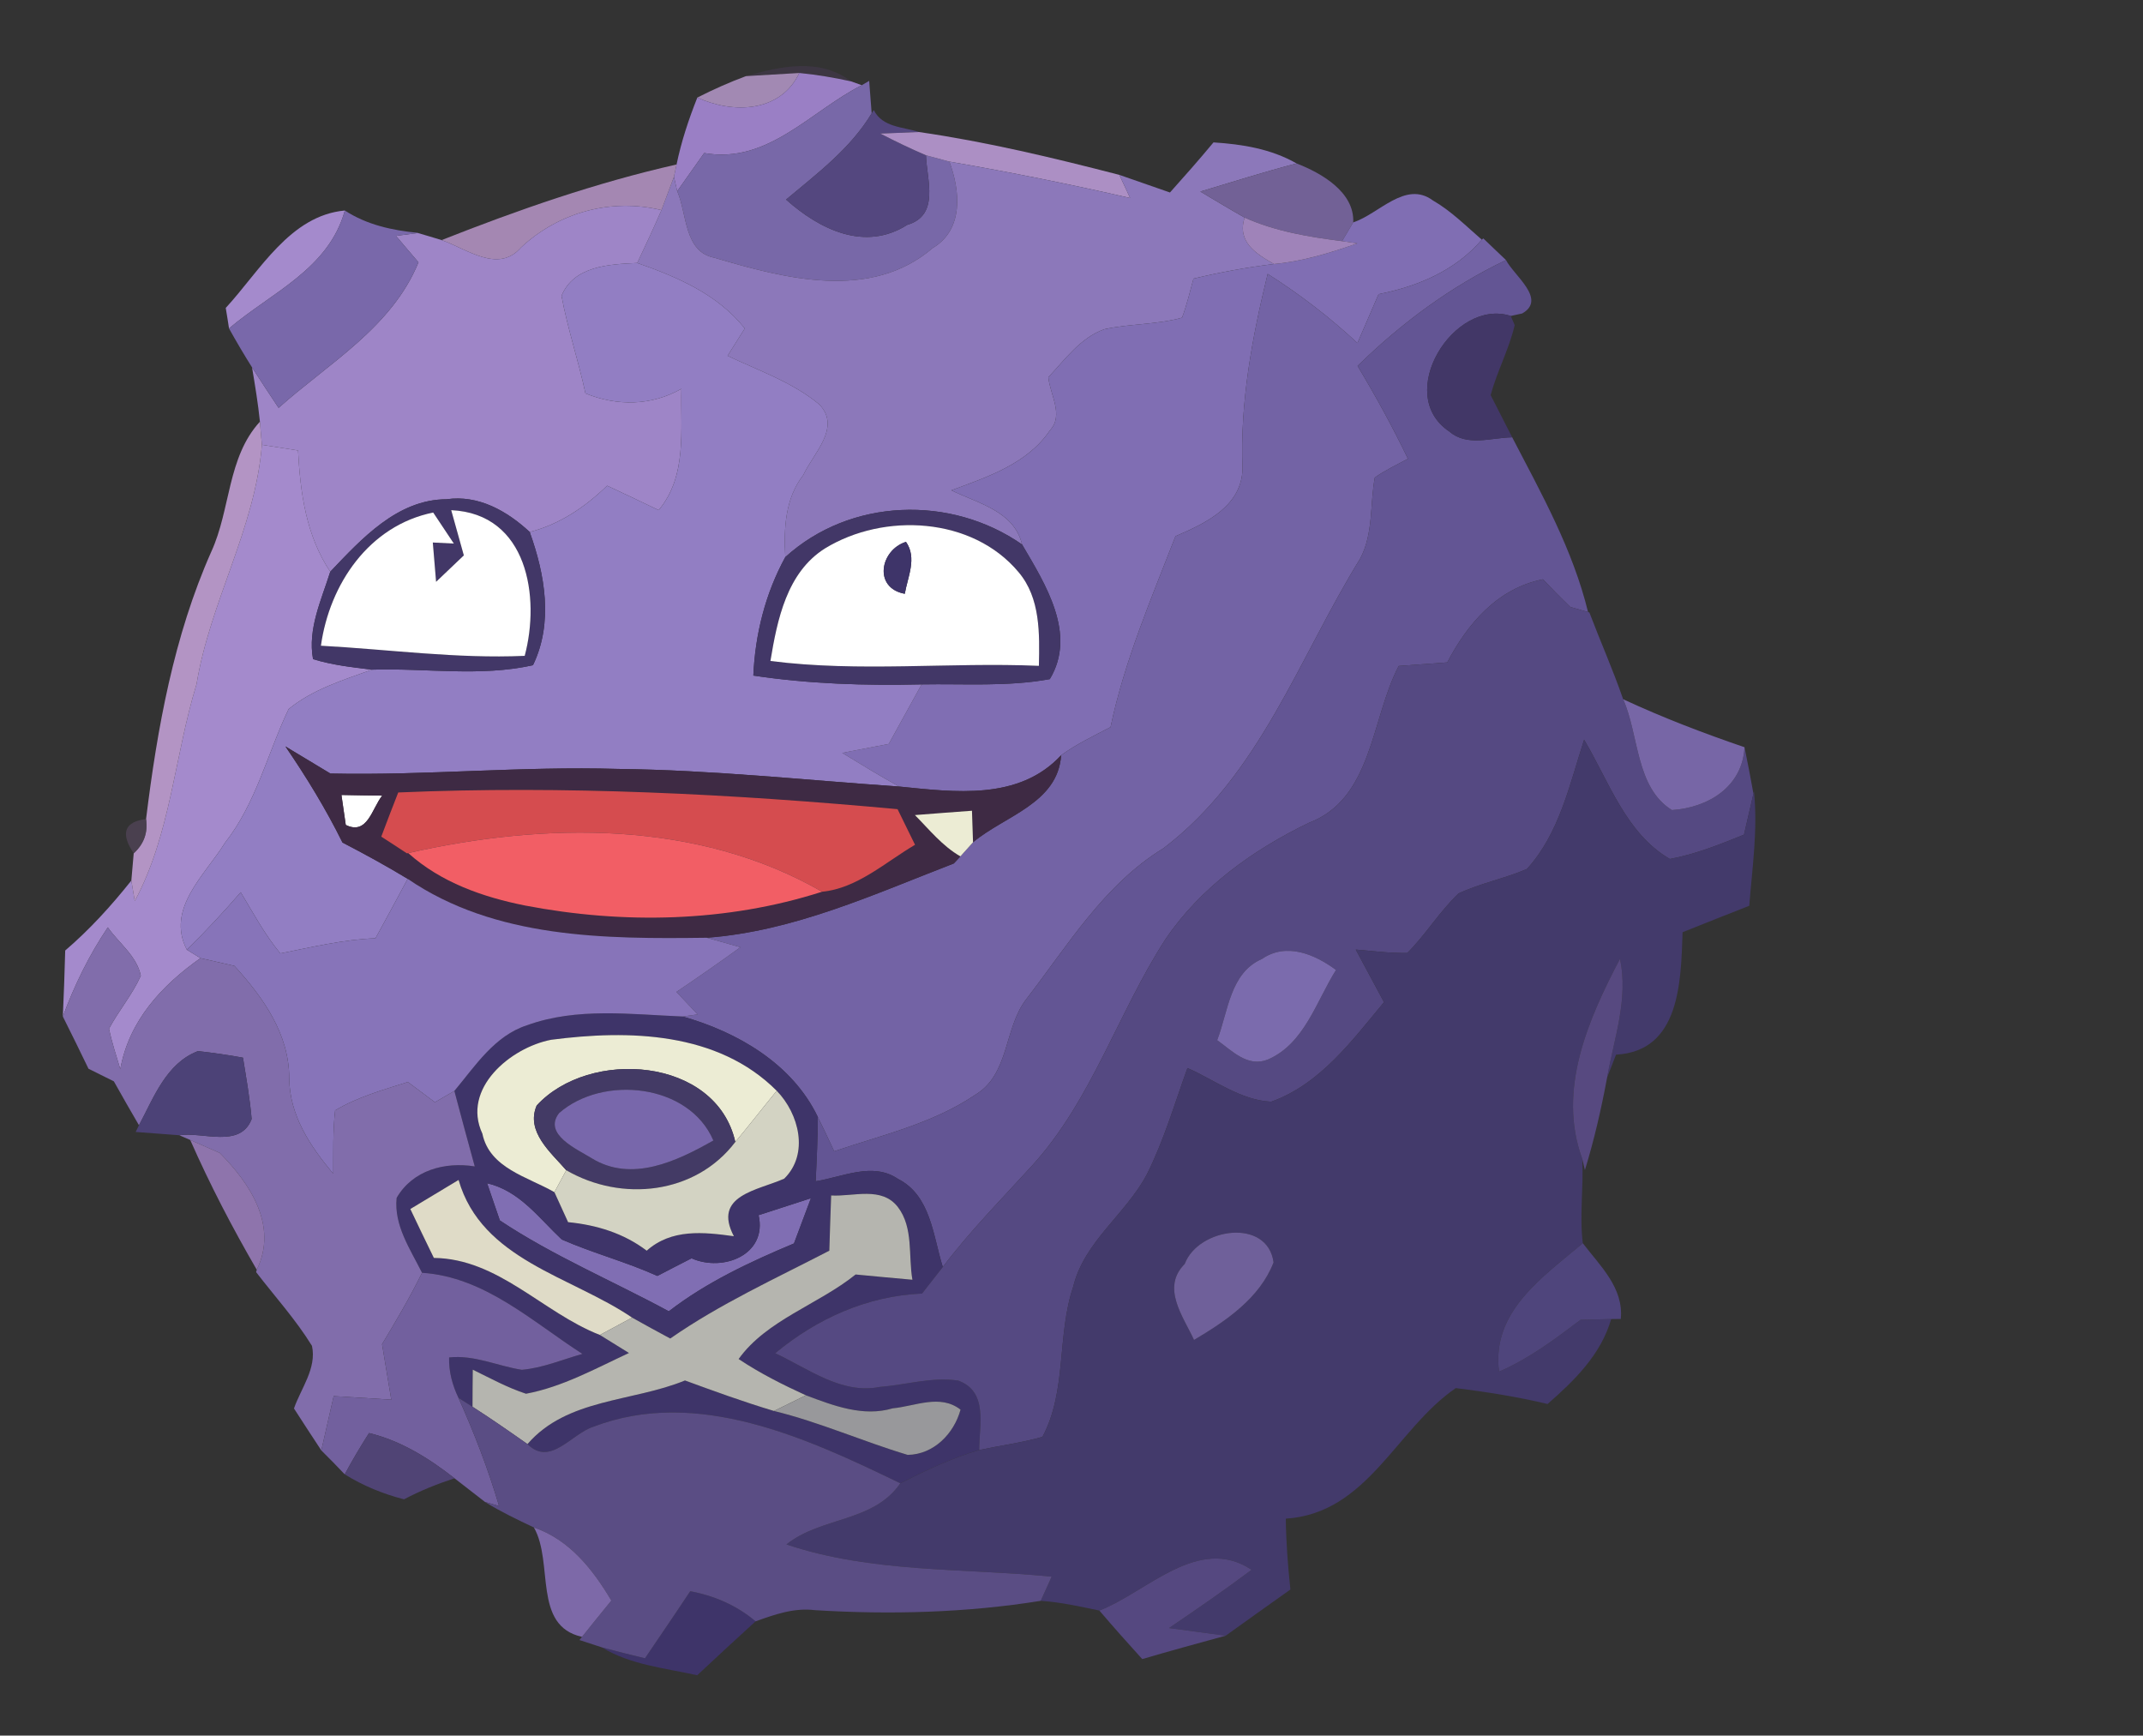 <?xml version="1.0" encoding="UTF-8" ?>
<!DOCTYPE svg PUBLIC "-//W3C//DTD SVG 1.1//EN" "http://www.w3.org/Graphics/SVG/1.1/DTD/svg11.dtd">
<svg width="163pt" height="132pt" viewBox="0 0 163 132" version="1.1" xmlns="http://www.w3.org/2000/svg">
<rect x="0" y="0" width="163" height="132" fill="#333333" stroke="none"/>
<g id="#45394e96">
<path fill="#45394e" opacity="0.59" d=" M 56.74 5.79 C 59.38 5.03 62.36 4.38 64.74 6.19 C 63.44 5.90 62.12 5.68 60.80 5.55 C 59.78 5.61 57.75 5.73 56.74 5.79 Z" />
</g>
<g id="#ac91beea">
<path fill="#ac91be" opacity="0.92" d=" M 53.04 7.42 C 54.24 6.81 55.47 6.26 56.74 5.79 C 57.75 5.73 59.78 5.61 60.80 5.55 C 59.35 8.58 55.74 8.66 53.04 7.42 Z" />
</g>
<g id="#9a7fc5ff">
<path fill="#9a7fc5" opacity="1.00" d=" M 60.80 5.55 C 62.12 5.68 63.44 5.90 64.74 6.19 L 65.55 6.48 C 61.64 8.46 58.40 12.50 53.56 11.64 C 52.88 12.61 52.19 13.58 51.51 14.54 L 51.26 13.45 C 51.31 13.22 51.41 12.75 51.46 12.51 C 51.82 10.77 52.38 9.08 53.04 7.42 C 55.74 8.66 59.35 8.58 60.80 5.55 Z" />
</g>
<g id="#7868a8ff">
<path fill="#7868a8" opacity="1.00" d=" M 53.56 11.64 C 58.40 12.50 61.64 8.46 65.55 6.48 L 66.11 6.15 L 66.30 8.62 C 64.69 11.30 62.15 13.20 59.79 15.18 C 62.33 17.44 65.77 19.16 69.01 17.10 C 71.50 16.37 70.49 13.67 70.43 11.81 C 70.87 11.93 71.76 12.17 72.21 12.29 C 73.04 14.51 73.31 17.45 70.95 18.86 C 66.21 22.92 59.68 21.18 54.33 19.60 C 52.03 19.15 52.26 16.27 51.51 14.54 C 52.19 13.58 52.88 12.61 53.56 11.64 Z" />
</g>
<g id="#54477fff">
<path fill="#54477f" opacity="1.00" d=" M 66.30 8.62 L 66.46 8.37 C 67.13 9.70 68.68 9.64 69.89 10.04 C 69.16 10.07 67.69 10.13 66.96 10.16 C 68.10 10.75 69.25 11.30 70.43 11.81 C 70.49 13.67 71.50 16.37 69.01 17.10 C 65.77 19.16 62.33 17.44 59.79 15.18 C 62.15 13.20 64.69 11.30 66.30 8.62 Z" />
</g>
<g id="#ac8fc4fc">
<path fill="#ac8fc4" opacity="1.00" d=" M 66.96 10.16 C 67.69 10.13 69.16 10.07 69.89 10.04 C 75.02 10.78 80.11 12.00 85.14 13.30 C 85.35 13.74 85.76 14.62 85.96 15.06 C 81.40 14.01 76.82 13.09 72.21 12.29 C 71.76 12.17 70.87 11.93 70.43 11.81 C 69.25 11.30 68.10 10.75 66.96 10.16 Z" />
</g>
<g id="#8c78baff">
<path fill="#8c78ba" opacity="1.00" d=" M 92.30 10.83 C 94.49 10.97 96.68 11.32 98.62 12.43 C 96.16 13.07 93.73 13.84 91.30 14.57 C 92.42 15.23 93.53 15.91 94.67 16.55 C 94.07 18.40 95.54 19.30 96.90 20.08 C 94.83 20.33 92.79 20.71 90.78 21.19 C 90.51 22.18 90.27 23.20 89.91 24.16 C 87.98 24.70 85.94 24.61 83.99 25.04 C 82.18 25.69 81.01 27.34 79.74 28.69 C 79.86 30.01 80.94 31.57 79.86 32.73 C 78.14 35.28 75.11 36.27 72.36 37.29 C 74.40 38.29 77.14 38.87 77.74 41.41 C 72.31 37.63 64.67 37.88 59.73 42.37 C 59.61 40.20 59.71 37.92 61.10 36.13 C 61.85 34.49 64.01 32.52 62.32 30.76 C 60.28 29.06 57.71 28.19 55.34 27.06 C 55.77 26.37 56.21 25.68 56.65 24.98 C 54.59 22.38 51.51 21.06 48.47 20.00 C 49.10 18.66 49.73 17.33 50.31 15.98 C 50.55 15.34 51.03 14.08 51.26 13.45 L 51.51 14.54 C 52.26 16.27 52.03 19.15 54.33 19.60 C 59.68 21.18 66.21 22.92 70.95 18.86 C 73.31 17.45 73.04 14.51 72.21 12.29 C 76.82 13.09 81.40 14.01 85.96 15.06 C 85.76 14.62 85.35 13.74 85.14 13.30 C 86.42 13.75 87.71 14.19 88.99 14.64 C 90.11 13.39 91.23 12.12 92.30 10.83 Z" />
</g>
<g id="#ad8ebced">
<path fill="#ad8ebc" opacity="0.93" d=" M 33.59 18.26 C 39.41 15.96 45.35 13.89 51.46 12.51 C 51.41 12.75 51.31 13.22 51.26 13.45 C 51.03 14.08 50.55 15.34 50.31 15.98 C 46.49 15.05 42.51 16.14 39.64 18.81 C 37.90 20.83 35.52 18.93 33.59 18.26 Z" />
</g>
<g id="#726196ff">
<path fill="#726196" opacity="1.00" d=" M 98.62 12.43 C 100.50 13.16 103.03 14.60 102.93 16.91 C 102.72 17.27 102.29 17.98 102.08 18.34 C 99.55 18.02 97.01 17.60 94.67 16.55 C 93.53 15.91 92.42 15.23 91.30 14.57 C 93.73 13.84 96.16 13.07 98.62 12.43 Z" />
</g>
<g id="#806eb3ff">
<path fill="#806eb3" opacity="1.00" d=" M 102.93 16.91 C 104.87 16.29 106.89 13.70 108.98 15.24 C 110.37 16.04 111.51 17.19 112.71 18.23 C 110.70 20.58 107.85 21.78 104.86 22.37 C 104.32 23.61 103.78 24.85 103.25 26.09 C 101.14 24.13 98.85 22.37 96.42 20.83 C 95.24 25.66 94.31 30.62 94.51 35.62 C 94.47 38.51 91.67 39.81 89.41 40.78 C 87.56 45.55 85.53 50.27 84.47 55.30 C 83.19 55.97 81.88 56.59 80.71 57.44 C 77.49 60.91 72.61 60.24 68.39 59.82 C 66.92 59.01 65.49 58.13 64.06 57.26 C 65.24 57.03 66.42 56.81 67.60 56.58 C 68.43 55.07 69.27 53.56 70.10 52.05 C 73.35 51.99 76.63 52.24 79.85 51.65 C 81.93 48.21 79.50 44.41 77.74 41.41 C 77.14 38.87 74.40 38.29 72.36 37.29 C 75.11 36.27 78.14 35.28 79.86 32.73 C 80.94 31.57 79.86 30.01 79.74 28.69 C 81.01 27.34 82.18 25.69 83.99 25.04 C 85.94 24.61 87.98 24.70 89.91 24.16 C 90.27 23.20 90.51 22.18 90.78 21.19 C 92.79 20.71 94.83 20.33 96.90 20.08 C 99.08 19.88 101.19 19.23 103.25 18.51 L 102.08 18.34 C 102.29 17.98 102.72 17.27 102.93 16.91 Z" />
<path fill="#806eb3" opacity="1.00" d=" M 37.05 89.99 C 39.53 90.57 40.98 92.63 42.73 94.27 C 45.11 95.31 47.63 95.97 50.00 97.04 C 50.87 96.59 51.73 96.14 52.60 95.70 C 55.00 96.76 58.38 95.43 57.70 92.42 C 59.03 91.99 60.35 91.56 61.68 91.13 C 61.25 92.28 60.82 93.42 60.39 94.57 C 57.05 95.97 53.75 97.51 50.87 99.73 C 46.60 97.42 42.06 95.51 38.02 92.82 C 37.77 92.11 37.29 90.69 37.05 89.99 Z" />
</g>
<g id="#9e85c7ff">
<path fill="#9e85c7" opacity="1.00" d=" M 39.64 18.81 C 42.51 16.14 46.49 15.05 50.31 15.98 C 49.73 17.33 49.10 18.66 48.47 20.00 C 46.36 20.10 43.65 20.21 42.71 22.50 C 43.17 25.00 44.00 27.43 44.53 29.92 C 46.96 30.90 49.53 30.87 51.83 29.57 C 51.75 32.71 52.28 36.19 50.10 38.80 C 48.80 38.17 47.49 37.55 46.18 36.94 C 44.51 38.56 42.57 39.88 40.29 40.46 C 38.58 38.87 36.39 37.62 33.96 37.97 C 30.22 37.99 27.51 40.97 25.12 43.48 C 23.28 40.74 22.84 37.47 22.67 34.26 C 21.99 34.16 20.61 33.94 19.92 33.83 C 19.88 33.39 19.80 32.51 19.77 32.07 C 19.63 30.69 19.40 29.31 19.17 27.94 C 19.83 28.97 20.51 30.00 21.19 31.02 C 25.01 27.61 29.80 24.91 31.83 19.95 C 31.26 19.28 30.68 18.61 30.12 17.94 C 30.53 17.88 31.37 17.77 31.78 17.72 C 32.24 17.85 33.14 18.12 33.59 18.26 C 35.52 18.93 37.90 20.83 39.64 18.81 Z" />
</g>
<g id="#a48accff">
<path fill="#a48acc" opacity="1.00" d=" M 17.17 23.42 C 19.77 20.60 22.06 16.39 26.23 16.01 C 25.00 20.47 20.65 22.24 17.42 24.98 C 17.36 24.59 17.24 23.81 17.17 23.42 Z" />
<path fill="#a48acc" opacity="1.00" d=" M 19.92 33.83 C 20.61 33.94 21.99 34.16 22.67 34.26 C 22.84 37.47 23.28 40.74 25.12 43.48 C 24.45 45.62 23.39 47.83 23.81 50.13 C 25.27 50.58 26.79 50.75 28.29 50.93 C 26.10 51.72 23.78 52.43 21.95 53.93 C 20.34 57.31 19.48 61.09 17.11 64.10 C 15.60 66.55 12.60 69.10 14.21 72.23 L 15.25 72.87 C 12.30 74.95 9.82 77.62 9.15 81.31 C 8.84 80.29 8.51 79.28 8.29 78.24 C 9.03 76.86 10.07 75.64 10.71 74.21 C 10.41 72.71 9.04 71.73 8.20 70.53 C 6.78 72.64 5.66 74.93 4.78 77.31 C 4.86 75.64 4.91 73.97 4.96 72.29 C 6.82 70.70 8.47 68.88 9.99 66.97 L 10.25 68.53 C 12.99 63.43 13.27 57.50 14.95 52.03 C 15.97 45.78 19.41 40.19 19.92 33.83 Z" />
</g>
<g id="#7968aaff">
<path fill="#7968aa" opacity="1.00" d=" M 26.23 16.01 C 27.90 17.10 29.84 17.52 31.79 17.71 L 31.78 17.72 C 31.37 17.77 30.53 17.88 30.12 17.94 C 30.68 18.61 31.26 19.28 31.83 19.95 C 29.80 24.91 25.01 27.61 21.19 31.02 C 20.51 30.00 19.83 28.97 19.17 27.94 C 18.56 26.97 17.98 25.99 17.42 24.98 C 20.65 22.24 25.00 20.47 26.23 16.01 Z" />
</g>
<g id="#9f83b9ff">
<path fill="#9f83b9" opacity="1.00" d=" M 94.67 16.55 C 97.01 17.60 99.55 18.02 102.08 18.34 L 103.25 18.51 C 101.19 19.23 99.08 19.88 96.90 20.08 C 95.54 19.30 94.07 18.40 94.67 16.55 Z" />
</g>
<g id="#7363a5ff">
<path fill="#7363a5" opacity="1.00" d=" M 112.71 18.23 L 112.82 18.13 C 113.25 18.54 114.11 19.37 114.55 19.78 C 110.34 21.79 106.58 24.58 103.26 27.83 C 104.64 30.13 105.93 32.48 107.09 34.89 C 106.24 35.35 105.36 35.76 104.57 36.32 C 104.19 38.37 104.47 40.58 103.46 42.48 C 98.79 50.04 95.84 58.93 88.50 64.51 C 83.96 67.29 81.21 71.92 78.03 76.03 C 76.35 78.25 76.78 81.72 74.17 83.27 C 70.95 85.45 67.09 86.32 63.45 87.56 C 63.04 86.68 62.63 85.81 62.20 84.94 C 60.25 80.89 56.10 78.50 51.93 77.31 L 53.06 77.15 C 52.66 76.72 51.85 75.87 51.45 75.44 C 53.09 74.33 54.72 73.20 56.32 72.04 C 55.68 71.86 54.40 71.50 53.76 71.32 C 60.40 70.82 66.43 68.03 72.55 65.67 C 72.68 65.54 72.93 65.26 73.05 65.13 C 73.29 64.86 73.77 64.33 74.01 64.06 C 76.39 62.06 80.47 61.10 80.71 57.44 C 81.88 56.59 83.19 55.97 84.47 55.30 C 85.53 50.27 87.56 45.55 89.41 40.78 C 91.67 39.81 94.47 38.51 94.51 35.62 C 94.31 30.62 95.24 25.66 96.42 20.83 C 98.85 22.37 101.14 24.13 103.25 26.09 C 103.78 24.85 104.32 23.61 104.86 22.37 C 107.85 21.78 110.70 20.58 112.71 18.23 Z" />
</g>
<g id="#927ec3ff">
<path fill="#927ec3" opacity="1.00" d=" M 42.71 22.50 C 43.65 20.21 46.36 20.10 48.47 20.00 C 51.51 21.06 54.59 22.38 56.65 24.98 C 56.21 25.68 55.77 26.37 55.34 27.06 C 57.71 28.19 60.28 29.06 62.32 30.76 C 64.01 32.52 61.85 34.49 61.10 36.13 C 59.71 37.92 59.61 40.20 59.73 42.37 C 58.21 45.14 57.44 48.24 57.30 51.38 C 61.54 52.02 65.82 52.15 70.10 52.05 C 69.27 53.56 68.43 55.07 67.60 56.58 C 66.42 56.81 65.24 57.03 64.06 57.26 C 65.49 58.13 66.92 59.01 68.39 59.82 C 61.26 59.33 54.14 58.56 46.99 58.48 C 39.70 58.26 32.42 58.99 25.13 58.83 C 23.99 58.14 22.85 57.45 21.71 56.77 C 23.31 59.11 24.79 61.53 26.05 64.08 C 27.73 64.95 29.39 65.86 31.01 66.84 C 30.20 68.35 29.39 69.85 28.56 71.36 C 26.10 71.45 23.71 72.04 21.32 72.51 C 20.14 71.08 19.26 69.44 18.31 67.86 C 17.00 69.37 15.64 70.84 14.21 72.23 C 12.60 69.10 15.60 66.55 17.11 64.10 C 19.48 61.09 20.34 57.31 21.95 53.93 C 23.78 52.43 26.10 51.72 28.29 50.93 C 32.37 50.80 36.52 51.49 40.54 50.59 C 42.10 47.36 41.45 43.69 40.29 40.46 C 42.57 39.88 44.51 38.56 46.18 36.94 C 47.49 37.55 48.80 38.17 50.10 38.80 C 52.28 36.19 51.75 32.71 51.83 29.57 C 49.53 30.87 46.96 30.90 44.53 29.92 C 44.00 27.43 43.17 25.00 42.71 22.50 Z" />
</g>
<g id="#635594ff">
<path fill="#635594" opacity="1.00" d=" M 114.55 19.78 C 115.14 20.95 117.68 22.76 115.78 23.84 L 114.91 24.03 C 110.60 22.63 105.99 29.99 110.24 32.82 C 111.59 33.99 113.44 33.28 115.02 33.26 C 117.25 37.55 119.64 41.82 120.79 46.55 C 120.45 46.45 119.77 46.26 119.43 46.16 C 118.72 45.47 118.03 44.77 117.36 44.06 C 113.92 44.74 111.63 47.42 110.08 50.38 C 108.85 50.47 107.62 50.56 106.39 50.65 C 104.28 54.66 104.41 60.76 99.53 62.59 C 95.28 64.65 91.29 67.51 88.63 71.46 C 85.03 77.04 83.05 83.63 78.54 88.61 C 76.22 91.16 73.79 93.61 71.71 96.36 C 70.97 94.00 70.80 90.92 68.30 89.66 C 66.38 88.35 64.08 89.52 62.04 89.84 C 62.12 88.21 62.20 86.57 62.20 84.94 C 62.63 85.81 63.04 86.68 63.45 87.56 C 67.09 86.32 70.95 85.45 74.17 83.27 C 76.78 81.72 76.35 78.25 78.03 76.03 C 81.21 71.92 83.96 67.29 88.50 64.51 C 95.84 58.93 98.79 50.04 103.46 42.48 C 104.47 40.58 104.19 38.37 104.57 36.32 C 105.36 35.76 106.24 35.35 107.09 34.89 C 105.93 32.48 104.64 30.13 103.26 27.83 C 106.58 24.58 110.34 21.79 114.55 19.78 Z" />
</g>
<g id="#423767ff">
<path fill="#423767" opacity="1.00" d=" M 110.24 32.82 C 105.99 29.99 110.60 22.63 114.91 24.03 L 115.21 24.73 C 114.78 26.56 113.87 28.24 113.38 30.05 C 113.93 31.12 114.48 32.19 115.02 33.26 C 113.44 33.28 111.59 33.99 110.24 32.82 Z" />
<path fill="#423767" opacity="1.00" d=" M 25.12 43.48 C 27.51 40.97 30.22 37.99 33.96 37.97 C 36.39 37.62 38.58 38.87 40.29 40.46 C 41.45 43.69 42.10 47.36 40.54 50.59 C 36.52 51.49 32.37 50.80 28.29 50.93 C 26.79 50.75 25.27 50.58 23.81 50.13 C 23.39 47.83 24.45 45.62 25.12 43.48 M 24.41 49.11 C 29.58 49.39 34.73 50.11 39.91 49.88 C 41.10 45.42 40.14 39.07 34.32 38.80 C 34.56 39.66 35.04 41.38 35.28 42.24 C 34.58 42.91 33.88 43.58 33.17 44.25 C 33.11 43.50 32.98 42.01 32.92 41.26 L 34.52 41.34 C 34.00 40.55 33.47 39.77 32.95 38.98 C 28.07 39.97 25.06 44.43 24.41 49.11 Z" />
<path fill="#423767" opacity="1.00" d=" M 59.73 42.37 C 64.67 37.88 72.31 37.63 77.74 41.41 C 79.50 44.41 81.93 48.21 79.85 51.65 C 76.63 52.24 73.35 51.99 70.10 52.05 C 65.82 52.15 61.54 52.02 57.30 51.38 C 57.44 48.24 58.21 45.14 59.73 42.37 M 62.75 41.71 C 59.84 43.54 59.12 47.14 58.60 50.27 C 65.38 51.14 72.21 50.35 79.02 50.64 C 79.07 48.21 79.15 45.49 77.47 43.51 C 73.96 39.31 67.24 38.96 62.75 41.71 Z" />
</g>
<g id="#b898caf4">
<path fill="#b898ca" opacity="0.96" d=" M 19.77 32.07 C 19.80 32.51 19.88 33.39 19.92 33.83 C 19.41 40.19 15.97 45.78 14.95 52.03 C 13.27 57.50 12.99 63.43 10.25 68.53 L 9.99 66.97 C 10.04 66.46 10.12 65.42 10.17 64.90 C 10.95 64.19 11.26 63.32 11.11 62.29 C 11.96 55.39 13.22 48.38 16.07 41.96 C 17.55 38.74 17.28 34.79 19.77 32.07 Z" />
</g>
<g id="#ffffffff">
<path fill="#ffffff" opacity="1.00" d=" M 24.41 49.11 C 25.06 44.43 28.07 39.97 32.95 38.98 C 33.47 39.77 34.00 40.55 34.52 41.34 L 32.92 41.26 C 32.98 42.01 33.11 43.50 33.17 44.25 C 33.88 43.58 34.58 42.91 35.28 42.24 C 35.04 41.38 34.56 39.66 34.32 38.80 C 40.14 39.07 41.10 45.42 39.91 49.88 C 34.73 50.11 29.58 49.39 24.41 49.11 Z" />
<path fill="#ffffff" opacity="1.00" d=" M 62.75 41.71 C 67.24 38.96 73.96 39.31 77.47 43.51 C 79.15 45.49 79.07 48.21 79.02 50.64 C 72.21 50.35 65.38 51.14 58.60 50.27 C 59.12 47.14 59.84 43.54 62.75 41.71 M 68.82 45.16 C 69.04 43.87 69.77 42.44 68.91 41.21 C 66.94 41.83 66.41 44.72 68.82 45.16 Z" />
<path fill="#ffffff" opacity="1.00" d=" M 25.97 60.46 C 26.75 60.48 28.29 60.50 29.07 60.51 C 28.29 61.49 27.95 63.55 26.30 62.74 C 26.22 62.17 26.05 61.03 25.97 60.46 Z" />
</g>
<g id="#3e3469ff">
<path fill="#3e3469" opacity="1.00" d=" M 68.82 45.16 C 66.41 44.72 66.94 41.83 68.91 41.21 C 69.77 42.44 69.04 43.87 68.82 45.16 Z" />
<path fill="#3e3469" opacity="1.00" d=" M 40.10 77.97 C 43.89 76.60 47.99 77.15 51.93 77.31 C 56.10 78.50 60.25 80.89 62.20 84.94 C 62.20 86.57 62.12 88.21 62.04 89.84 C 64.08 89.52 66.38 88.35 68.30 89.66 C 70.80 90.92 70.97 94.00 71.71 96.36 C 71.32 96.87 70.52 97.87 70.13 98.38 C 65.96 98.56 62.14 100.28 58.96 102.92 C 61.47 104.08 64.00 106.07 66.93 105.48 C 68.91 105.33 70.89 104.70 72.88 105.00 C 75.19 105.83 74.47 108.43 74.48 110.28 C 72.39 110.89 70.42 111.83 68.48 112.81 C 61.40 109.38 53.01 105.49 45.13 108.51 C 43.44 109.06 41.86 111.56 40.12 109.83 C 43.13 106.34 48.11 106.63 52.10 104.99 C 54.34 105.81 56.59 106.63 58.87 107.31 C 62.35 108.16 65.63 109.63 69.04 110.65 C 71.02 110.62 72.56 109.04 73.06 107.21 C 71.51 106.00 69.61 106.95 67.90 107.11 C 65.64 107.78 63.39 106.90 61.30 106.12 C 59.53 105.31 57.80 104.44 56.18 103.36 C 58.31 100.39 62.25 99.21 65.08 96.93 C 66.52 97.07 67.96 97.20 69.40 97.33 C 69.08 95.51 69.49 93.37 68.30 91.81 C 67.07 90.20 64.92 91.02 63.22 90.92 C 63.17 92.32 63.12 93.72 63.08 95.12 C 58.99 97.24 54.77 99.16 50.98 101.80 C 50.01 101.28 49.04 100.75 48.08 100.21 C 43.43 97.05 36.64 95.83 34.88 89.74 C 33.66 90.47 32.43 91.21 31.21 91.95 C 31.80 93.19 32.39 94.43 33.00 95.67 C 37.92 95.73 41.27 99.83 45.63 101.53 C 46.18 101.87 47.28 102.56 47.84 102.90 C 45.30 104.08 42.79 105.48 40.01 106.00 C 38.60 105.54 37.29 104.82 35.96 104.17 C 35.95 105.11 35.94 106.05 35.94 106.99 L 34.87 106.31 C 34.41 105.35 34.13 104.31 34.16 103.24 C 36.07 103.03 37.84 103.89 39.69 104.18 C 41.28 104.04 42.78 103.40 44.30 102.97 C 40.47 100.51 36.87 97.11 32.10 96.80 C 31.21 95.01 29.95 93.19 30.17 91.10 C 31.40 88.99 33.83 88.35 36.11 88.71 C 35.58 86.80 35.07 84.88 34.56 82.97 C 36.15 81.07 37.61 78.77 40.10 77.97 M 36.69 86.22 C 37.24 88.86 40.14 89.50 42.17 90.67 C 42.43 91.24 42.95 92.38 43.21 92.95 C 45.37 93.16 47.44 93.79 49.19 95.12 C 51.08 93.44 53.50 93.70 55.82 94.02 C 54.18 90.90 57.64 90.54 59.65 89.64 C 61.56 87.76 60.77 84.70 59.08 82.96 C 54.59 78.46 47.82 78.31 41.92 79.08 C 38.84 79.67 35.09 82.79 36.69 86.22 M 37.05 89.99 C 37.29 90.69 37.77 92.11 38.02 92.82 C 42.06 95.51 46.60 97.42 50.87 99.73 C 53.75 97.51 57.05 95.97 60.39 94.57 C 60.82 93.42 61.25 92.28 61.68 91.13 C 60.35 91.56 59.03 91.99 57.70 92.42 C 58.38 95.43 55.00 96.76 52.60 95.70 C 51.73 96.14 50.87 96.59 50.00 97.04 C 47.63 95.97 45.11 95.31 42.73 94.27 C 40.98 92.63 39.53 90.57 37.05 89.99 Z" />
<path fill="#3e3469" opacity="1.00" d=" M 52.50 121.02 C 54.33 121.36 56.04 122.10 57.47 123.31 C 55.98 124.67 54.50 126.03 53.03 127.41 C 50.58 126.86 47.97 126.63 45.78 125.29 C 46.87 125.58 47.96 125.86 49.06 126.12 C 50.21 124.42 51.37 122.73 52.50 121.02 Z" />
</g>
<g id="#554982ff">
<path fill="#554982" opacity="1.00" d=" M 110.08 50.38 C 111.63 47.42 113.92 44.74 117.36 44.06 C 118.03 44.77 118.72 45.47 119.43 46.16 C 119.77 46.26 120.45 46.45 120.79 46.55 L 120.89 46.58 C 121.73 48.79 122.69 50.95 123.46 53.18 C 124.68 55.93 124.40 59.89 127.17 61.61 C 129.92 61.43 132.54 59.84 132.69 56.83 C 132.93 58.00 133.16 59.18 133.37 60.36 C 133.13 61.40 132.89 62.44 132.65 63.48 C 130.82 64.22 128.96 64.97 127.01 65.33 C 123.67 63.39 122.38 59.43 120.49 56.26 C 119.39 59.65 118.61 63.39 116.14 66.09 C 114.45 66.82 112.61 67.17 110.94 67.95 C 109.49 69.33 108.45 71.07 107.04 72.48 C 105.72 72.50 104.42 72.33 103.12 72.22 C 103.84 73.55 104.55 74.88 105.27 76.22 C 102.84 79.14 100.41 82.46 96.69 83.79 C 94.37 83.68 92.39 82.14 90.32 81.23 C 89.34 83.94 88.53 86.73 87.24 89.30 C 85.64 92.34 82.47 94.41 81.63 97.86 C 80.38 101.57 81.16 105.78 79.29 109.28 C 77.71 109.73 76.08 109.94 74.48 110.28 C 74.47 108.43 75.19 105.83 72.88 105.00 C 70.89 104.70 68.91 105.33 66.93 105.48 C 64.00 106.07 61.47 104.08 58.96 102.92 C 62.14 100.28 65.96 98.56 70.13 98.38 C 70.52 97.87 71.32 96.87 71.71 96.36 C 73.79 93.61 76.22 91.16 78.54 88.61 C 83.05 83.63 85.03 77.04 88.63 71.46 C 91.29 67.51 95.28 64.65 99.53 62.59 C 104.41 60.76 104.28 54.66 106.39 50.65 C 107.62 50.56 108.85 50.47 110.08 50.38 M 95.99 72.93 C 93.55 73.99 93.42 76.93 92.58 79.11 C 93.70 79.91 94.91 81.21 96.44 80.58 C 99.22 79.38 100.12 76.15 101.62 73.77 C 100.01 72.58 97.85 71.65 95.99 72.93 Z" />
</g>
<g id="#7766a6ff">
<path fill="#7766a6" opacity="1.00" d=" M 123.46 53.18 C 126.47 54.58 129.56 55.76 132.69 56.83 C 132.54 59.84 129.92 61.43 127.17 61.61 C 124.40 59.89 124.68 55.93 123.46 53.18 Z" />
</g>
<g id="#433a6bff">
<path fill="#433a6b" opacity="1.00" d=" M 120.49 56.26 C 122.38 59.43 123.67 63.39 127.01 65.33 C 128.96 64.97 130.82 64.22 132.65 63.48 C 132.89 62.44 133.13 61.40 133.37 60.36 L 133.41 60.19 C 133.71 63.09 133.28 66.00 133.05 68.89 C 131.35 69.55 129.66 70.23 127.98 70.90 C 127.85 74.63 127.80 79.95 122.92 80.21 C 122.75 80.64 122.41 81.51 122.24 81.95 C 122.77 78.97 123.87 75.98 123.22 72.92 C 120.79 77.54 118.43 82.91 120.35 88.14 C 120.46 90.28 120.13 92.42 120.39 94.55 C 117.36 97.12 113.42 99.74 114.02 104.32 C 116.29 103.34 118.26 101.86 120.22 100.38 C 120.80 100.37 121.96 100.34 122.55 100.32 C 121.77 103.02 119.76 104.99 117.71 106.78 C 115.41 106.23 113.07 105.86 110.73 105.57 C 106.20 108.66 104.02 115.10 97.80 115.50 C 97.82 117.30 97.96 119.10 98.15 120.89 C 96.51 122.06 94.86 123.22 93.23 124.40 C 91.79 124.21 90.36 124.01 88.92 123.82 C 91.04 122.38 93.15 120.93 95.20 119.39 C 91.16 116.70 87.28 121.06 83.62 122.49 C 82.14 122.18 80.67 121.85 79.16 121.75 C 79.37 121.29 79.79 120.37 79.99 119.91 C 73.26 119.25 66.31 119.64 59.82 117.46 C 62.47 115.34 66.44 115.79 68.48 112.81 C 70.42 111.83 72.39 110.89 74.48 110.28 C 76.08 109.94 77.71 109.73 79.29 109.28 C 81.16 105.78 80.38 101.57 81.63 97.86 C 82.47 94.41 85.64 92.34 87.24 89.30 C 88.53 86.73 89.34 83.94 90.32 81.23 C 92.39 82.14 94.37 83.68 96.69 83.79 C 100.41 82.46 102.84 79.14 105.27 76.22 C 104.55 74.88 103.84 73.55 103.12 72.22 C 104.42 72.33 105.72 72.50 107.04 72.48 C 108.45 71.07 109.49 69.33 110.94 67.95 C 112.61 67.17 114.45 66.82 116.14 66.09 C 118.61 63.39 119.39 59.65 120.49 56.26 M 90.11 96.13 C 88.31 97.93 89.99 100.11 90.82 101.91 C 93.24 100.47 95.82 98.74 96.87 96.01 C 96.41 92.60 91.14 93.38 90.11 96.13 Z" />
</g>
<g id="#3e2a44ff">
<path fill="#3e2a44" opacity="1.00" d=" M 21.71 56.77 C 22.85 57.45 23.99 58.14 25.13 58.83 C 32.42 58.99 39.70 58.26 46.99 58.48 C 54.14 58.56 61.26 59.33 68.39 59.82 C 72.61 60.24 77.49 60.91 80.71 57.44 C 80.47 61.10 76.39 62.06 74.01 64.06 C 73.99 63.46 73.95 62.26 73.93 61.66 C 72.85 61.74 70.68 61.90 69.59 61.99 C 70.68 63.09 71.68 64.35 73.05 65.13 C 72.93 65.26 72.68 65.54 72.55 65.67 C 66.43 68.03 60.40 70.82 53.76 71.32 C 46.02 71.42 37.66 71.39 31.01 66.84 C 29.39 65.86 27.73 64.95 26.05 64.08 C 24.79 61.53 23.31 59.11 21.71 56.77 M 25.97 60.46 C 26.05 61.03 26.22 62.17 26.30 62.74 C 27.95 63.55 28.29 61.49 29.07 60.51 C 28.29 60.50 26.75 60.48 25.97 60.46 M 30.29 60.27 C 29.85 61.39 29.42 62.51 29.00 63.63 C 29.49 63.94 30.46 64.58 30.95 64.90 L 31.05 64.88 C 33.53 67.11 36.73 68.23 39.94 68.87 C 47.40 70.30 55.27 70.15 62.53 67.82 C 65.19 67.57 67.35 65.57 69.60 64.25 C 69.27 63.57 68.60 62.22 68.27 61.54 C 55.64 60.38 42.97 59.73 30.29 60.27 Z" />
</g>
<g id="#d54c4fff">
<path fill="#d54c4f" opacity="1.00" d=" M 30.29 60.27 C 42.97 59.73 55.64 60.38 68.27 61.54 C 68.60 62.22 69.27 63.57 69.60 64.25 C 67.35 65.57 65.19 67.57 62.53 67.82 C 53.05 62.36 41.44 62.52 31.05 64.88 L 30.95 64.90 C 30.46 64.58 29.49 63.94 29.00 63.63 C 29.42 62.51 29.85 61.39 30.29 60.27 Z" />
</g>
<g id="#57485ea7">
<path fill="#57485e" opacity="0.65" d=" M 10.17 64.90 C 9.14 63.37 9.46 62.50 11.11 62.29 C 11.26 63.32 10.95 64.19 10.17 64.90 Z" />
</g>
<g id="#ececd4ff">
<path fill="#ececd4" opacity="1.00" d=" M 69.59 61.99 C 70.68 61.90 72.85 61.74 73.93 61.66 C 73.95 62.26 73.99 63.46 74.01 64.06 C 73.77 64.33 73.29 64.86 73.05 65.13 C 71.68 64.35 70.68 63.09 69.59 61.99 Z" />
<path fill="#ececd4" opacity="1.00" d=" M 36.69 86.22 C 35.09 82.79 38.84 79.67 41.92 79.08 C 47.82 78.31 54.59 78.46 59.08 82.96 C 58.02 84.25 57.00 85.57 55.93 86.85 C 54.47 80.38 44.81 79.72 40.82 84.08 C 39.97 86.07 41.91 87.66 43.07 89.00 C 42.84 89.42 42.39 90.25 42.17 90.67 C 40.14 89.50 37.24 88.86 36.69 86.22 Z" />
</g>
<g id="#f25e65ff">
<path fill="#f25e65" opacity="1.00" d=" M 31.05 64.88 C 41.44 62.52 53.05 62.36 62.53 67.82 C 55.27 70.15 47.40 70.30 39.94 68.87 C 36.73 68.23 33.53 67.11 31.05 64.88 Z" />
</g>
<g id="#8774b9ff">
<path fill="#8774b9" opacity="1.00" d=" M 31.01 66.84 C 37.66 71.39 46.02 71.42 53.76 71.32 C 54.40 71.50 55.68 71.86 56.32 72.04 C 54.72 73.20 53.09 74.33 51.45 75.44 C 51.85 75.87 52.66 76.72 53.06 77.15 L 51.93 77.31 C 47.99 77.15 43.89 76.60 40.10 77.97 C 37.61 78.77 36.15 81.07 34.56 82.97 C 34.19 83.18 33.45 83.61 33.08 83.83 C 32.39 83.31 31.71 82.80 31.02 82.29 C 29.14 82.89 27.20 83.43 25.49 84.45 C 25.31 86.05 25.36 87.66 25.35 89.27 C 23.60 87.18 22.03 84.85 22.00 82.02 C 22.00 78.62 20.01 75.86 17.83 73.46 C 17.19 73.32 15.90 73.02 15.25 72.87 L 14.21 72.23 C 15.64 70.84 17.00 69.37 18.31 67.86 C 19.26 69.44 20.14 71.08 21.32 72.51 C 23.71 72.04 26.10 71.45 28.56 71.36 C 29.39 69.85 30.20 68.35 31.01 66.84 Z" />
</g>
<g id="#816dabff">
<path fill="#816dab" opacity="1.00" d=" M 8.20 70.53 C 9.04 71.73 10.41 72.71 10.71 74.21 C 10.07 75.64 9.03 76.86 8.29 78.24 C 8.51 79.28 8.84 80.29 9.15 81.31 C 9.82 77.62 12.30 74.95 15.25 72.87 C 15.90 73.02 17.19 73.32 17.83 73.46 C 20.01 75.86 22.00 78.62 22.00 82.02 C 22.03 84.85 23.60 87.18 25.35 89.27 C 25.36 87.66 25.31 86.05 25.49 84.45 C 27.20 83.43 29.14 82.89 31.02 82.29 C 31.71 82.80 32.39 83.31 33.08 83.83 C 33.45 83.61 34.19 83.18 34.56 82.97 C 35.07 84.88 35.58 86.80 36.11 88.71 C 33.83 88.35 31.40 88.99 30.17 91.10 C 29.95 93.19 31.21 95.01 32.10 96.80 C 31.19 98.66 30.13 100.45 29.06 102.23 C 29.29 103.63 29.52 105.04 29.76 106.45 C 28.30 106.36 26.84 106.27 25.38 106.18 C 25.07 107.55 24.75 108.93 24.44 110.31 C 23.74 109.25 23.05 108.19 22.36 107.12 C 22.89 105.59 24.10 104.07 23.73 102.36 C 22.50 100.36 20.91 98.61 19.48 96.75 L 19.53 96.57 C 21.16 93.23 19.03 90.02 16.72 87.69 C 16.16 87.44 15.03 86.95 14.47 86.70 C 14.26 86.61 13.85 86.43 13.64 86.34 C 15.42 86.06 18.27 87.36 19.14 85.11 C 19.01 83.54 18.73 81.99 18.48 80.44 C 17.34 80.23 16.20 80.07 15.06 79.94 C 12.64 80.86 11.69 83.49 10.57 85.58 C 9.92 84.47 9.29 83.36 8.66 82.24 C 8.18 82.00 7.21 81.52 6.73 81.28 C 6.09 79.95 5.44 78.63 4.78 77.31 C 5.66 74.93 6.78 72.64 8.20 70.53 Z" />
</g>
<g id="#7b6badff">
<path fill="#7b6bad" opacity="1.00" d=" M 95.99 72.93 C 97.85 71.65 100.01 72.58 101.62 73.77 C 100.12 76.15 99.22 79.38 96.44 80.58 C 94.91 81.21 93.70 79.91 92.58 79.11 C 93.42 76.93 93.55 73.99 95.99 72.93 Z" />
</g>
<g id="#574980ff">
<path fill="#574980" opacity="1.00" d=" M 120.35 88.14 C 118.43 82.91 120.79 77.54 123.22 72.92 C 123.87 75.98 122.77 78.97 122.24 81.95 C 121.80 84.32 121.26 86.68 120.55 88.99 L 120.35 88.14 Z" />
</g>
<g id="#4c4277ff">
<path fill="#4c4277" opacity="1.00" d=" M 10.57 85.58 C 11.69 83.49 12.64 80.86 15.06 79.94 C 16.20 80.07 17.34 80.23 18.48 80.44 C 18.73 81.99 19.01 83.54 19.14 85.11 C 18.27 87.36 15.42 86.06 13.64 86.34 C 12.81 86.28 11.15 86.15 10.32 86.09 L 10.57 85.58 Z" />
</g>
<g id="#433a65ff">
<path fill="#433a65" opacity="1.00" d=" M 40.82 84.08 C 44.81 79.72 54.47 80.38 55.93 86.85 C 52.90 90.85 47.27 91.44 43.07 89.00 C 41.91 87.66 39.97 86.07 40.82 84.08 M 42.53 84.65 C 41.27 86.26 43.89 87.40 44.99 88.08 C 48.04 89.97 51.49 88.31 54.26 86.74 C 52.41 82.41 45.85 81.74 42.53 84.65 Z" />
</g>
<g id="#7867abff">
<path fill="#7867ab" opacity="1.00" d=" M 42.53 84.65 C 45.85 81.74 52.41 82.41 54.26 86.74 C 51.49 88.31 48.04 89.97 44.99 88.08 C 43.89 87.40 41.27 86.26 42.53 84.65 Z" />
</g>
<g id="#d3d3c3ff">
<path fill="#d3d3c3" opacity="1.00" d=" M 55.93 86.85 C 57.00 85.57 58.02 84.25 59.08 82.96 C 60.77 84.70 61.56 87.76 59.65 89.64 C 57.64 90.54 54.18 90.90 55.82 94.02 C 53.50 93.70 51.08 93.44 49.19 95.12 C 47.44 93.79 45.37 93.16 43.21 92.95 C 42.95 92.38 42.43 91.24 42.17 90.67 C 42.39 90.25 42.84 89.42 43.07 89.00 C 47.27 91.44 52.90 90.85 55.93 86.85 Z" />
</g>
<g id="#9177b0f7">
<path fill="#9177b0" opacity="0.97" d=" M 14.47 86.70 C 15.03 86.95 16.16 87.44 16.72 87.69 C 19.03 90.02 21.16 93.23 19.53 96.57 C 17.67 93.37 15.96 90.08 14.47 86.70 Z" />
</g>
<g id="#dfdbc7ff">
<path fill="#dfdbc7" opacity="1.00" d=" M 31.21 91.95 C 32.43 91.21 33.66 90.47 34.88 89.74 C 36.64 95.83 43.43 97.05 48.08 100.21 C 47.47 100.54 46.24 101.20 45.63 101.53 C 41.27 99.83 37.92 95.73 33.00 95.67 C 32.39 94.43 31.80 93.19 31.21 91.95 Z" />
</g>
<g id="#b5b5afff">
<path fill="#b5b5af" opacity="1.00" d=" M 63.22 90.92 C 64.92 91.02 67.07 90.20 68.30 91.81 C 69.49 93.37 69.08 95.51 69.40 97.33 C 67.96 97.20 66.52 97.07 65.08 96.93 C 62.25 99.21 58.31 100.39 56.18 103.36 C 57.80 104.44 59.53 105.31 61.30 106.12 C 60.69 106.42 59.48 107.01 58.87 107.31 C 56.59 106.63 54.34 105.81 52.10 104.99 C 48.11 106.63 43.13 106.34 40.12 109.83 C 38.74 108.86 37.36 107.90 35.94 106.99 C 35.94 106.05 35.95 105.11 35.96 104.17 C 37.29 104.82 38.60 105.54 40.01 106.00 C 42.79 105.48 45.30 104.08 47.84 102.90 C 47.28 102.56 46.18 101.87 45.63 101.53 C 46.24 101.20 47.47 100.54 48.08 100.21 C 49.04 100.75 50.01 101.28 50.98 101.80 C 54.77 99.16 58.99 97.24 63.08 95.12 C 63.12 93.72 63.17 92.32 63.22 90.92 Z" />
</g>
<g id="#6f609aff">
<path fill="#6f609a" opacity="1.00" d=" M 90.11 96.13 C 91.14 93.38 96.41 92.60 96.87 96.01 C 95.82 98.74 93.24 100.47 90.82 101.91 C 89.99 100.11 88.31 97.93 90.11 96.13 Z" />
</g>
<g id="#4f457cff">
<path fill="#4f457c" opacity="1.00" d=" M 114.02 104.32 C 113.42 99.74 117.36 97.12 120.39 94.55 C 121.70 96.27 123.51 97.94 123.28 100.31 L 122.55 100.32 C 121.96 100.34 120.80 100.37 120.22 100.38 C 118.26 101.86 116.29 103.34 114.02 104.32 Z" />
</g>
<g id="#72609eff">
<path fill="#72609e" opacity="1.00" d=" M 29.06 102.23 C 30.13 100.45 31.19 98.66 32.10 96.80 C 36.87 97.11 40.47 100.51 44.30 102.97 C 42.78 103.40 41.28 104.04 39.69 104.18 C 37.84 103.89 36.07 103.03 34.16 103.24 C 34.13 104.31 34.41 105.35 34.87 106.31 C 36.07 108.99 37.13 111.72 37.96 114.54 L 36.89 114.23 C 36.31 113.78 35.15 112.88 34.57 112.43 C 32.63 110.91 30.49 109.57 28.07 108.99 C 27.42 110.01 26.80 111.05 26.22 112.13 C 25.64 111.51 25.04 110.91 24.44 110.31 C 24.75 108.93 25.07 107.55 25.38 106.18 C 26.84 106.27 28.30 106.36 29.76 106.45 C 29.52 105.04 29.29 103.63 29.06 102.23 Z" />
</g>
<g id="#98989bff">
<path fill="#98989b" opacity="1.00" d=" M 61.30 106.12 C 63.39 106.90 65.64 107.78 67.90 107.11 C 69.61 106.95 71.51 106.00 73.06 107.21 C 72.56 109.04 71.02 110.62 69.04 110.65 C 65.63 109.63 62.35 108.16 58.87 107.31 C 59.48 107.01 60.69 106.42 61.30 106.12 Z" />
</g>
<g id="#5a4d84ff">
<path fill="#5a4d84" opacity="1.00" d=" M 34.87 106.31 L 35.94 106.99 C 37.36 107.90 38.74 108.86 40.12 109.83 C 41.86 111.56 43.44 109.06 45.13 108.51 C 53.01 105.49 61.40 109.38 68.48 112.81 C 66.44 115.79 62.47 115.34 59.82 117.46 C 66.31 119.64 73.26 119.25 79.99 119.91 C 79.79 120.37 79.37 121.29 79.16 121.75 C 73.49 122.66 67.72 122.81 61.99 122.46 C 60.41 122.26 58.92 122.79 57.47 123.31 C 56.04 122.10 54.33 121.36 52.50 121.02 C 51.37 122.73 50.21 124.42 49.06 126.12 C 47.96 125.86 46.87 125.58 45.78 125.29 C 45.35 125.15 44.50 124.87 44.07 124.73 L 44.27 124.49 C 45.01 123.57 45.75 122.64 46.50 121.73 C 45.09 119.35 43.31 117.10 40.61 116.17 C 39.34 115.57 38.08 114.97 36.89 114.23 L 37.96 114.54 C 37.13 111.72 36.07 108.99 34.87 106.31 Z" />
</g>
<g id="#504475fd">
<path fill="#504475" opacity="1.00" d=" M 26.22 112.13 C 26.80 111.05 27.42 110.01 28.07 108.99 C 30.49 109.57 32.63 110.91 34.57 112.43 C 33.25 112.86 31.96 113.38 30.73 114.03 C 29.14 113.62 27.62 113.00 26.22 112.13 Z" />
</g>
<g id="#7d69a8ff">
<path fill="#7d69a8" opacity="1.00" d=" M 40.61 116.17 C 43.31 117.10 45.09 119.35 46.50 121.73 C 45.75 122.64 45.01 123.57 44.27 124.49 C 40.49 123.65 42.14 118.86 40.61 116.17 Z" />
</g>
<g id="#554880ff">
<path fill="#554880" opacity="1.00" d=" M 83.62 122.49 C 87.28 121.06 91.16 116.70 95.20 119.39 C 93.15 120.93 91.04 122.38 88.92 123.82 C 90.36 124.01 91.79 124.21 93.23 124.40 C 91.11 124.98 88.99 125.56 86.88 126.18 C 85.77 124.96 84.68 123.73 83.62 122.49 Z" />
</g>
</svg>
